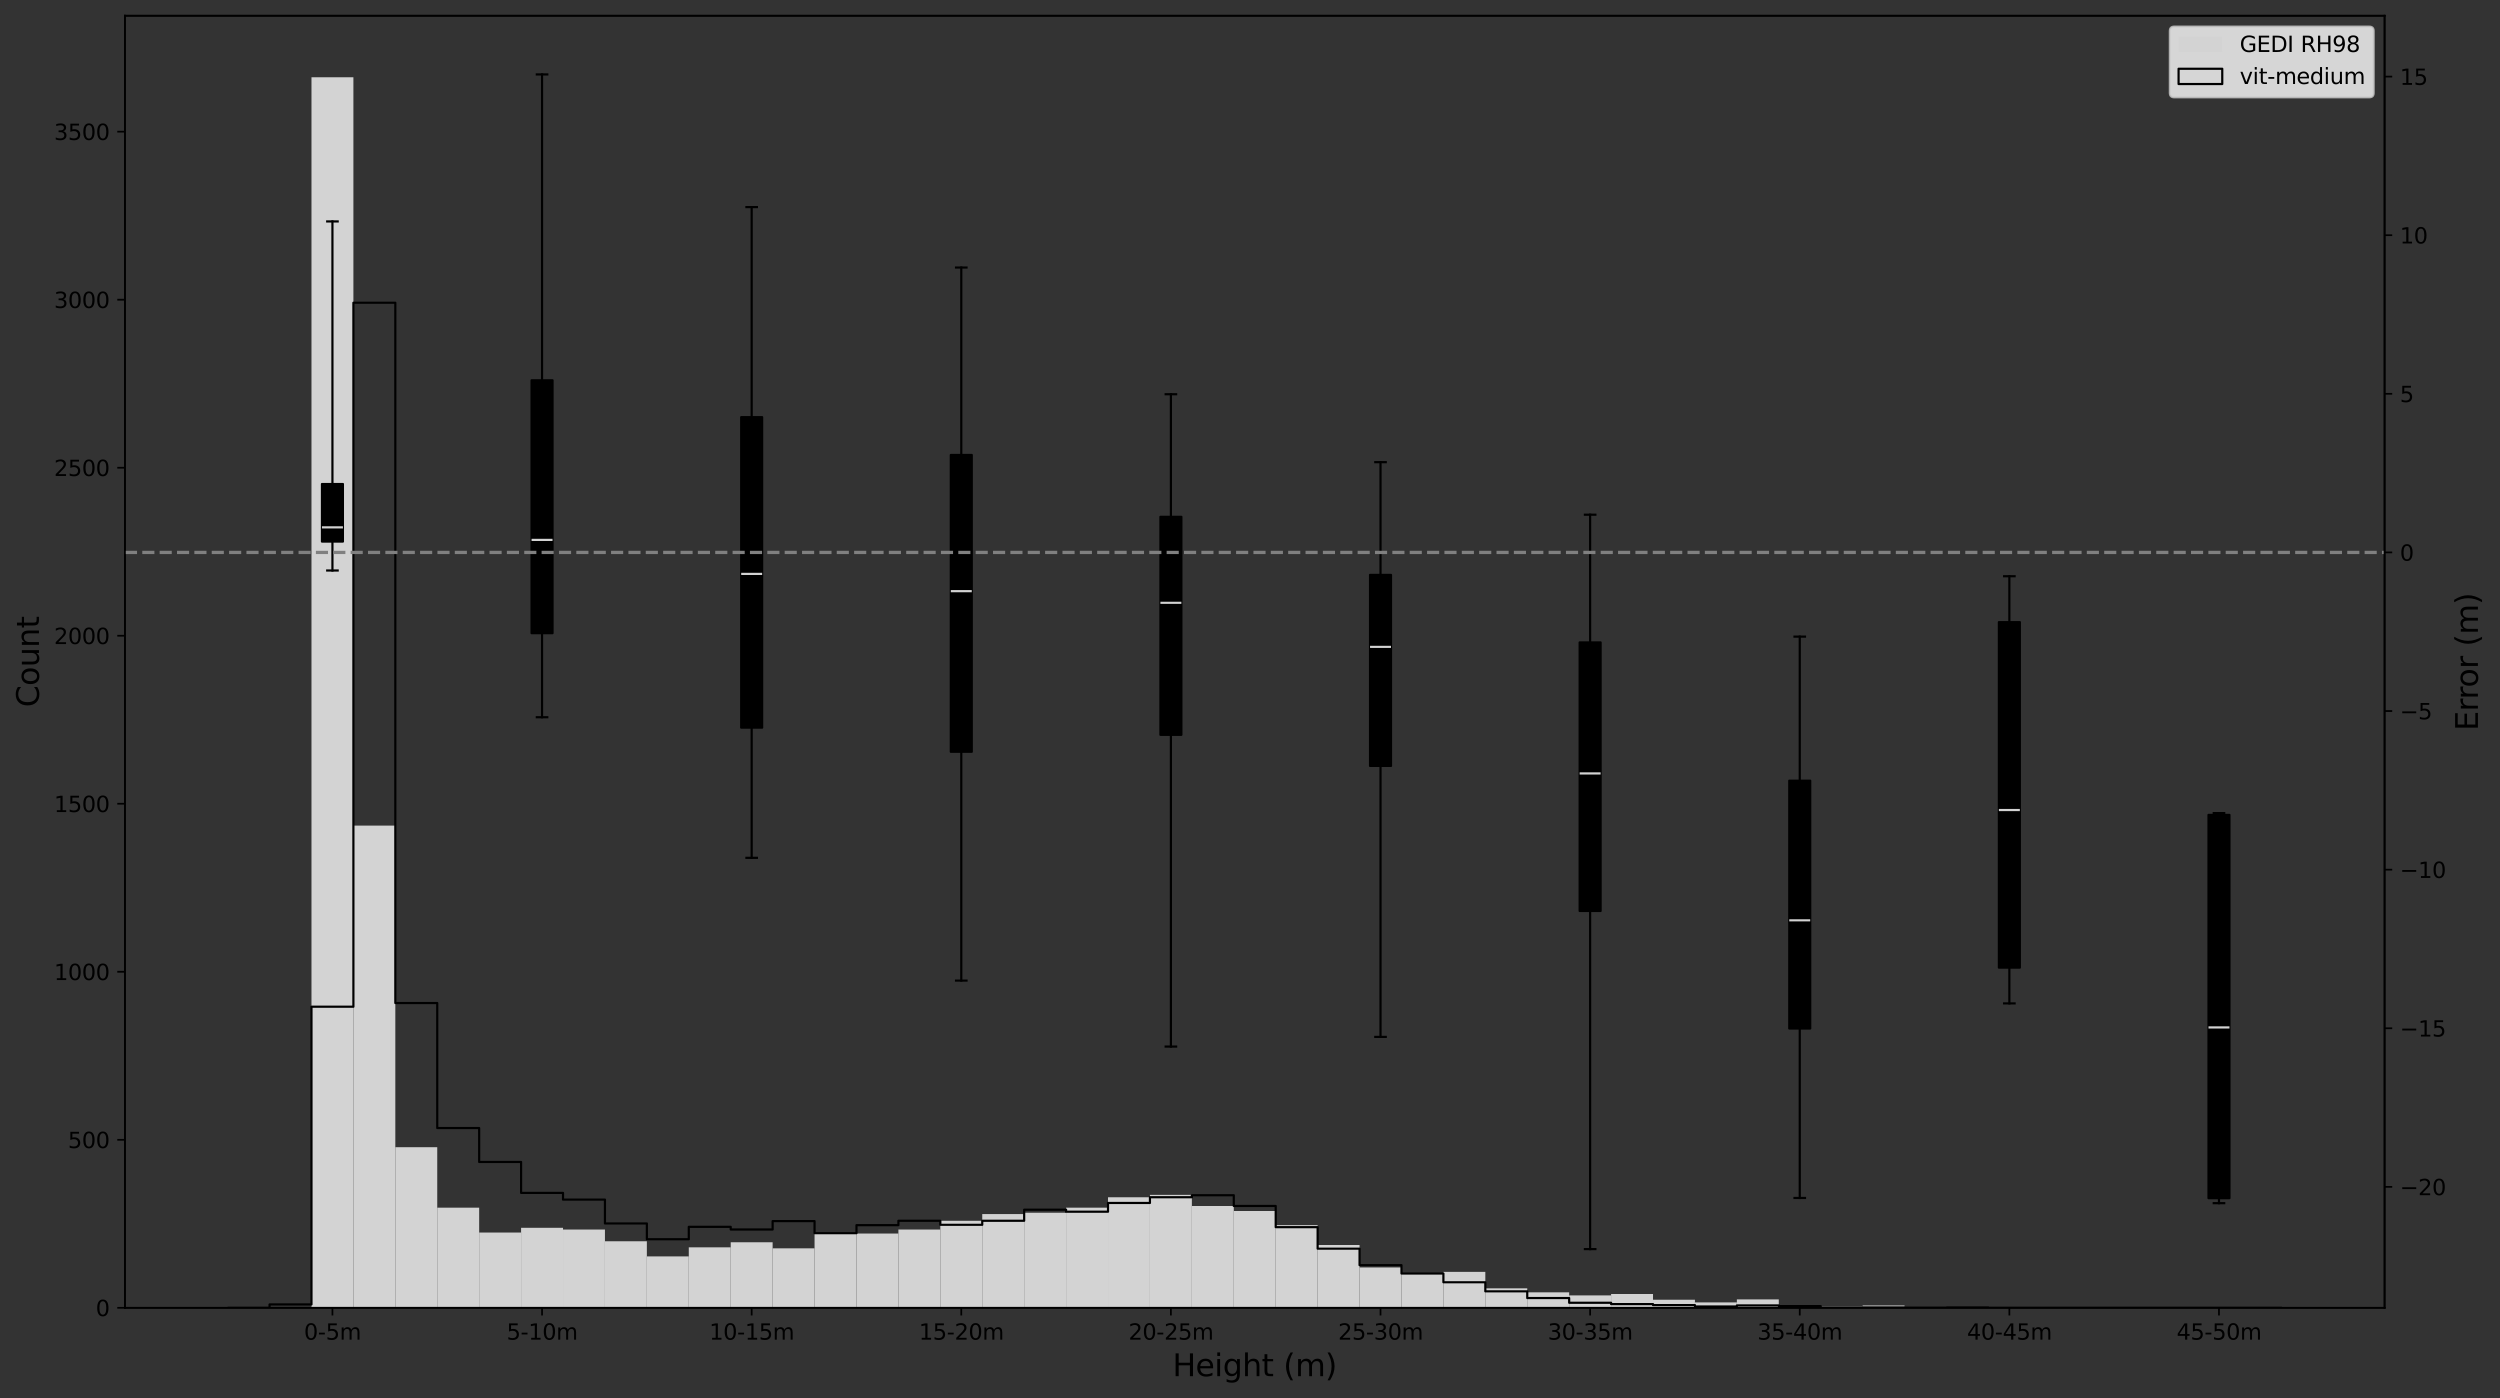 <?xml version="1.0" encoding="utf-8" standalone="no"?>
<!DOCTYPE svg PUBLIC "-//W3C//DTD SVG 1.1//EN"
  "http://www.w3.org/Graphics/SVG/1.1/DTD/svg11.dtd">
<svg xmlns:xlink="http://www.w3.org/1999/xlink" width="1144.743pt" height="640.268pt" viewBox="0 0 1144.743 640.268" xmlns="http://www.w3.org/2000/svg" version="1.1">
 <rect x="0" y="0" width="1144.743" height="640.268" fill="#333333" stroke="none"/>
 <defs>
  <style type="text/css">*{stroke-linejoin: round; stroke-linecap: butt}</style>
 </defs>
 <g id="figure_1">
  <g id="patch_1">
   <path d="M 0 640.268 
L 1144.743 640.268 
L 1144.743 0 
L 0 0 
L 0 640.268 
z
" style="fill: none"/>
  </g>
  <g id="axes_1">
   <g id="patch_2">
    <path d="M 57.199 598.84 
L 1091.889 598.84 
L 1091.889 7.2 
L 57.199 7.2 
L 57.199 598.84 
z
" style="fill: none"/>
   </g>
   <g id="patch_3">
    <path d="M 104.231 598.84 
L 123.427 598.84 
L 123.427 598.84 
L 104.231 598.84 
z
" clip-path="url(#p6a08f67d83)" style="fill: #d3d3d3"/>
   </g>
   <g id="patch_4">
    <path d="M 123.427 598.84 
L 142.624 598.84 
L 142.624 598.686 
L 123.427 598.686 
z
" clip-path="url(#p6a08f67d83)" style="fill: #d3d3d3"/>
   </g>
   <g id="patch_5">
    <path d="M 142.624 598.84 
L 161.82 598.84 
L 161.82 35.373 
L 142.624 35.373 
z
" clip-path="url(#p6a08f67d83)" style="fill: #d3d3d3"/>
   </g>
   <g id="patch_6">
    <path d="M 161.82 598.84 
L 181.017 598.84 
L 181.017 378.039 
L 161.82 378.039 
z
" clip-path="url(#p6a08f67d83)" style="fill: #d3d3d3"/>
   </g>
   <g id="patch_7">
    <path d="M 181.017 598.84 
L 200.213 598.84 
L 200.213 525.291 
L 181.017 525.291 
z
" clip-path="url(#p6a08f67d83)" style="fill: #d3d3d3"/>
   </g>
   <g id="patch_8">
    <path d="M 200.213 598.84 
L 219.41 598.84 
L 219.41 552.987 
L 200.213 552.987 
z
" clip-path="url(#p6a08f67d83)" style="fill: #d3d3d3"/>
   </g>
   <g id="patch_9">
    <path d="M 219.41 598.84 
L 238.606 598.84 
L 238.606 564.373 
L 219.41 564.373 
z
" clip-path="url(#p6a08f67d83)" style="fill: #d3d3d3"/>
   </g>
   <g id="patch_10">
    <path d="M 238.606 598.84 
L 257.803 598.84 
L 257.803 562.219 
L 238.606 562.219 
z
" clip-path="url(#p6a08f67d83)" style="fill: #d3d3d3"/>
   </g>
   <g id="patch_11">
    <path d="M 257.803 598.84 
L 276.999 598.84 
L 276.999 562.989 
L 257.803 562.989 
z
" clip-path="url(#p6a08f67d83)" style="fill: #d3d3d3"/>
   </g>
   <g id="patch_12">
    <path d="M 276.999 598.84 
L 296.195 598.84 
L 296.195 568.374 
L 276.999 568.374 
z
" clip-path="url(#p6a08f67d83)" style="fill: #d3d3d3"/>
   </g>
   <g id="patch_13">
    <path d="M 296.195 598.84 
L 315.392 598.84 
L 315.392 575.298 
L 296.195 575.298 
z
" clip-path="url(#p6a08f67d83)" style="fill: #d3d3d3"/>
   </g>
   <g id="patch_14">
    <path d="M 315.392 598.84 
L 334.588 598.84 
L 334.588 571.144 
L 315.392 571.144 
z
" clip-path="url(#p6a08f67d83)" style="fill: #d3d3d3"/>
   </g>
   <g id="patch_15">
    <path d="M 334.588 598.84 
L 353.785 598.84 
L 353.785 568.836 
L 334.588 568.836 
z
" clip-path="url(#p6a08f67d83)" style="fill: #d3d3d3"/>
   </g>
   <g id="patch_16">
    <path d="M 353.785 598.84 
L 372.981 598.84 
L 372.981 571.605 
L 353.785 571.605 
z
" clip-path="url(#p6a08f67d83)" style="fill: #d3d3d3"/>
   </g>
   <g id="patch_17">
    <path d="M 372.981 598.84 
L 392.178 598.84 
L 392.178 564.681 
L 372.981 564.681 
z
" clip-path="url(#p6a08f67d83)" style="fill: #d3d3d3"/>
   </g>
   <g id="patch_18">
    <path d="M 392.178 598.84 
L 411.374 598.84 
L 411.374 564.835 
L 392.178 564.835 
z
" clip-path="url(#p6a08f67d83)" style="fill: #d3d3d3"/>
   </g>
   <g id="patch_19">
    <path d="M 411.374 598.84 
L 430.571 598.84 
L 430.571 562.989 
L 411.374 562.989 
z
" clip-path="url(#p6a08f67d83)" style="fill: #d3d3d3"/>
   </g>
   <g id="patch_20">
    <path d="M 430.571 598.84 
L 449.767 598.84 
L 449.767 558.988 
L 430.571 558.988 
z
" clip-path="url(#p6a08f67d83)" style="fill: #d3d3d3"/>
   </g>
   <g id="patch_21">
    <path d="M 449.767 598.84 
L 468.964 598.84 
L 468.964 555.911 
L 449.767 555.911 
z
" clip-path="url(#p6a08f67d83)" style="fill: #d3d3d3"/>
   </g>
   <g id="patch_22">
    <path d="M 468.964 598.84 
L 488.16 598.84 
L 488.16 555.295 
L 468.964 555.295 
z
" clip-path="url(#p6a08f67d83)" style="fill: #d3d3d3"/>
   </g>
   <g id="patch_23">
    <path d="M 488.16 598.84 
L 507.357 598.84 
L 507.357 552.987 
L 488.16 552.987 
z
" clip-path="url(#p6a08f67d83)" style="fill: #d3d3d3"/>
   </g>
   <g id="patch_24">
    <path d="M 507.357 598.84 
L 526.553 598.84 
L 526.553 548.217 
L 507.357 548.217 
z
" clip-path="url(#p6a08f67d83)" style="fill: #d3d3d3"/>
   </g>
   <g id="patch_25">
    <path d="M 526.553 598.84 
L 545.75 598.84 
L 545.75 547.14 
L 526.553 547.14 
z
" clip-path="url(#p6a08f67d83)" style="fill: #d3d3d3"/>
   </g>
   <g id="patch_26">
    <path d="M 545.75 598.84 
L 564.946 598.84 
L 564.946 552.218 
L 545.75 552.218 
z
" clip-path="url(#p6a08f67d83)" style="fill: #d3d3d3"/>
   </g>
   <g id="patch_27">
    <path d="M 564.946 598.84 
L 584.143 598.84 
L 584.143 554.526 
L 564.946 554.526 
z
" clip-path="url(#p6a08f67d83)" style="fill: #d3d3d3"/>
   </g>
   <g id="patch_28">
    <path d="M 584.143 598.84 
L 603.339 598.84 
L 603.339 560.988 
L 584.143 560.988 
z
" clip-path="url(#p6a08f67d83)" style="fill: #d3d3d3"/>
   </g>
   <g id="patch_29">
    <path d="M 603.339 598.84 
L 622.536 598.84 
L 622.536 570.067 
L 603.339 570.067 
z
" clip-path="url(#p6a08f67d83)" style="fill: #d3d3d3"/>
   </g>
   <g id="patch_30">
    <path d="M 622.536 598.84 
L 641.732 598.84 
L 641.732 580.376 
L 622.536 580.376 
z
" clip-path="url(#p6a08f67d83)" style="fill: #d3d3d3"/>
   </g>
   <g id="patch_31">
    <path d="M 641.732 598.84 
L 660.929 598.84 
L 660.929 582.992 
L 641.732 582.992 
z
" clip-path="url(#p6a08f67d83)" style="fill: #d3d3d3"/>
   </g>
   <g id="patch_32">
    <path d="M 660.929 598.84 
L 680.125 598.84 
L 680.125 582.376 
L 660.929 582.376 
z
" clip-path="url(#p6a08f67d83)" style="fill: #d3d3d3"/>
   </g>
   <g id="patch_33">
    <path d="M 680.125 598.84 
L 699.321 598.84 
L 699.321 589.916 
L 680.125 589.916 
z
" clip-path="url(#p6a08f67d83)" style="fill: #d3d3d3"/>
   </g>
   <g id="patch_34">
    <path d="M 699.321 598.84 
L 718.518 598.84 
L 718.518 591.762 
L 699.321 591.762 
z
" clip-path="url(#p6a08f67d83)" style="fill: #d3d3d3"/>
   </g>
   <g id="patch_35">
    <path d="M 718.518 598.84 
L 737.714 598.84 
L 737.714 593.147 
L 718.518 593.147 
z
" clip-path="url(#p6a08f67d83)" style="fill: #d3d3d3"/>
   </g>
   <g id="patch_36">
    <path d="M 737.714 598.84 
L 756.911 598.84 
L 756.911 592.531 
L 737.714 592.531 
z
" clip-path="url(#p6a08f67d83)" style="fill: #d3d3d3"/>
   </g>
   <g id="patch_37">
    <path d="M 756.911 598.84 
L 776.107 598.84 
L 776.107 595.147 
L 756.911 595.147 
z
" clip-path="url(#p6a08f67d83)" style="fill: #d3d3d3"/>
   </g>
   <g id="patch_38">
    <path d="M 776.107 598.84 
L 795.304 598.84 
L 795.304 596.378 
L 776.107 596.378 
z
" clip-path="url(#p6a08f67d83)" style="fill: #d3d3d3"/>
   </g>
   <g id="patch_39">
    <path d="M 795.304 598.84 
L 814.5 598.84 
L 814.5 594.993 
L 795.304 594.993 
z
" clip-path="url(#p6a08f67d83)" style="fill: #d3d3d3"/>
   </g>
   <g id="patch_40">
    <path d="M 814.5 598.84 
L 833.697 598.84 
L 833.697 597.609 
L 814.5 597.609 
z
" clip-path="url(#p6a08f67d83)" style="fill: #d3d3d3"/>
   </g>
   <g id="patch_41">
    <path d="M 833.697 598.84 
L 852.893 598.84 
L 852.893 598.071 
L 833.697 598.071 
z
" clip-path="url(#p6a08f67d83)" style="fill: #d3d3d3"/>
   </g>
   <g id="patch_42">
    <path d="M 852.893 598.84 
L 872.09 598.84 
L 872.09 597.763 
L 852.893 597.763 
z
" clip-path="url(#p6a08f67d83)" style="fill: #d3d3d3"/>
   </g>
   <g id="patch_43">
    <path d="M 872.09 598.84 
L 891.286 598.84 
L 891.286 598.378 
L 872.09 598.378 
z
" clip-path="url(#p6a08f67d83)" style="fill: #d3d3d3"/>
   </g>
   <g id="patch_44">
    <path d="M 891.286 598.84 
L 910.483 598.84 
L 910.483 598.686 
L 891.286 598.686 
z
" clip-path="url(#p6a08f67d83)" style="fill: #d3d3d3"/>
   </g>
   <g id="patch_45">
    <path d="M 910.483 598.84 
L 929.679 598.84 
L 929.679 598.532 
L 910.483 598.532 
z
" clip-path="url(#p6a08f67d83)" style="fill: #d3d3d3"/>
   </g>
   <g id="patch_46">
    <path d="M 929.679 598.84 
L 948.876 598.84 
L 948.876 598.84 
L 929.679 598.84 
z
" clip-path="url(#p6a08f67d83)" style="fill: #d3d3d3"/>
   </g>
   <g id="patch_47">
    <path d="M 948.876 598.84 
L 968.072 598.84 
L 968.072 598.84 
L 948.876 598.84 
z
" clip-path="url(#p6a08f67d83)" style="fill: #d3d3d3"/>
   </g>
   <g id="patch_48">
    <path d="M 968.072 598.84 
L 987.269 598.84 
L 987.269 598.686 
L 968.072 598.686 
z
" clip-path="url(#p6a08f67d83)" style="fill: #d3d3d3"/>
   </g>
   <g id="patch_49">
    <path d="M 987.269 598.84 
L 1006.465 598.84 
L 1006.465 598.532 
L 987.269 598.532 
z
" clip-path="url(#p6a08f67d83)" style="fill: #d3d3d3"/>
   </g>
   <g id="patch_50">
    <path d="M 1006.465 598.84 
L 1025.662 598.84 
L 1025.662 598.532 
L 1006.465 598.532 
z
" clip-path="url(#p6a08f67d83)" style="fill: #d3d3d3"/>
   </g>
   <g id="patch_51">
    <path d="M 1025.662 598.84 
L 1044.858 598.84 
L 1044.858 598.686 
L 1025.662 598.686 
z
" clip-path="url(#p6a08f67d83)" style="fill: #d3d3d3"/>
   </g>
   <g id="matplotlib.axis_1">
    <g id="xtick_1">
     <g id="line2d_1">
      <defs>
       <path id="mb25493f216" d="M 0 0 
L 0 3.5 
" style="stroke: #000000; stroke-width: 0.8"/>
      </defs>
      <g>
       <use xlink:href="#mb25493f216" x="152.222" y="598.84" style="stroke: #000000; stroke-width: 0.8"/>
      </g>
     </g>
     <g id="text_1">
      <!-- 0-5m -->
      <g transform="translate(139.185 613.438) scale(0.1 -0.1)">
       <defs>
        <path id="DejaVuSans-30" d="M 2034 4250 
Q 1547 4250 1301 3770 
Q 1056 3291 1056 2328 
Q 1056 1369 1301 889 
Q 1547 409 2034 409 
Q 2525 409 2770 889 
Q 3016 1369 3016 2328 
Q 3016 3291 2770 3770 
Q 2525 4250 2034 4250 
z
M 2034 4750 
Q 2819 4750 3233 4129 
Q 3647 3509 3647 2328 
Q 3647 1150 3233 529 
Q 2819 -91 2034 -91 
Q 1250 -91 836 529 
Q 422 1150 422 2328 
Q 422 3509 836 4129 
Q 1250 4750 2034 4750 
z
" transform="scale(0.016)"/>
        <path id="DejaVuSans-2d" d="M 313 2009 
L 1997 2009 
L 1997 1497 
L 313 1497 
L 313 2009 
z
" transform="scale(0.016)"/>
        <path id="DejaVuSans-35" d="M 691 4666 
L 3169 4666 
L 3169 4134 
L 1269 4134 
L 1269 2991 
Q 1406 3038 1543 3061 
Q 1681 3084 1819 3084 
Q 2600 3084 3056 2656 
Q 3513 2228 3513 1497 
Q 3513 744 3044 326 
Q 2575 -91 1722 -91 
Q 1428 -91 1123 -41 
Q 819 9 494 109 
L 494 744 
Q 775 591 1075 516 
Q 1375 441 1709 441 
Q 2250 441 2565 725 
Q 2881 1009 2881 1497 
Q 2881 1984 2565 2268 
Q 2250 2553 1709 2553 
Q 1456 2553 1204 2497 
Q 953 2441 691 2322 
L 691 4666 
z
" transform="scale(0.016)"/>
        <path id="DejaVuSans-6d" d="M 3328 2828 
Q 3544 3216 3844 3400 
Q 4144 3584 4550 3584 
Q 5097 3584 5394 3201 
Q 5691 2819 5691 2113 
L 5691 0 
L 5113 0 
L 5113 2094 
Q 5113 2597 4934 2840 
Q 4756 3084 4391 3084 
Q 3944 3084 3684 2787 
Q 3425 2491 3425 1978 
L 3425 0 
L 2847 0 
L 2847 2094 
Q 2847 2600 2669 2842 
Q 2491 3084 2119 3084 
Q 1678 3084 1418 2786 
Q 1159 2488 1159 1978 
L 1159 0 
L 581 0 
L 581 3500 
L 1159 3500 
L 1159 2956 
Q 1356 3278 1631 3431 
Q 1906 3584 2284 3584 
Q 2666 3584 2933 3390 
Q 3200 3197 3328 2828 
z
" transform="scale(0.016)"/>
       </defs>
       <use xlink:href="#DejaVuSans-30"/>
       <use xlink:href="#DejaVuSans-2d" x="63.623"/>
       <use xlink:href="#DejaVuSans-35" x="99.707"/>
       <use xlink:href="#DejaVuSans-6d" x="163.33"/>
      </g>
     </g>
    </g>
    <g id="xtick_2">
     <g id="line2d_2">
      <g>
       <use xlink:href="#mb25493f216" x="248.204" y="598.84" style="stroke: #000000; stroke-width: 0.8"/>
      </g>
     </g>
     <g id="text_2">
      <!-- 5-10m -->
      <g transform="translate(231.986 613.438) scale(0.1 -0.1)">
       <defs>
        <path id="DejaVuSans-31" d="M 794 531 
L 1825 531 
L 1825 4091 
L 703 3866 
L 703 4441 
L 1819 4666 
L 2450 4666 
L 2450 531 
L 3481 531 
L 3481 0 
L 794 0 
L 794 531 
z
" transform="scale(0.016)"/>
       </defs>
       <use xlink:href="#DejaVuSans-35"/>
       <use xlink:href="#DejaVuSans-2d" x="63.623"/>
       <use xlink:href="#DejaVuSans-31" x="99.707"/>
       <use xlink:href="#DejaVuSans-30" x="163.33"/>
       <use xlink:href="#DejaVuSans-6d" x="226.953"/>
      </g>
     </g>
    </g>
    <g id="xtick_3">
     <g id="line2d_3">
      <g>
       <use xlink:href="#mb25493f216" x="344.187" y="598.84" style="stroke: #000000; stroke-width: 0.8"/>
      </g>
     </g>
     <g id="text_3">
      <!-- 10-15m -->
      <g transform="translate(324.787 613.438) scale(0.1 -0.1)">
       <use xlink:href="#DejaVuSans-31"/>
       <use xlink:href="#DejaVuSans-30" x="63.623"/>
       <use xlink:href="#DejaVuSans-2d" x="127.246"/>
       <use xlink:href="#DejaVuSans-31" x="163.33"/>
       <use xlink:href="#DejaVuSans-35" x="226.953"/>
       <use xlink:href="#DejaVuSans-6d" x="290.576"/>
      </g>
     </g>
    </g>
    <g id="xtick_4">
     <g id="line2d_4">
      <g>
       <use xlink:href="#mb25493f216" x="440.169" y="598.84" style="stroke: #000000; stroke-width: 0.8"/>
      </g>
     </g>
     <g id="text_4">
      <!-- 15-20m -->
      <g transform="translate(420.77 613.438) scale(0.1 -0.1)">
       <defs>
        <path id="DejaVuSans-32" d="M 1228 531 
L 3431 531 
L 3431 0 
L 469 0 
L 469 531 
Q 828 903 1448 1529 
Q 2069 2156 2228 2338 
Q 2531 2678 2651 2914 
Q 2772 3150 2772 3378 
Q 2772 3750 2511 3984 
Q 2250 4219 1831 4219 
Q 1534 4219 1204 4116 
Q 875 4013 500 3803 
L 500 4441 
Q 881 4594 1212 4672 
Q 1544 4750 1819 4750 
Q 2544 4750 2975 4387 
Q 3406 4025 3406 3419 
Q 3406 3131 3298 2873 
Q 3191 2616 2906 2266 
Q 2828 2175 2409 1742 
Q 1991 1309 1228 531 
z
" transform="scale(0.016)"/>
       </defs>
       <use xlink:href="#DejaVuSans-31"/>
       <use xlink:href="#DejaVuSans-35" x="63.623"/>
       <use xlink:href="#DejaVuSans-2d" x="127.246"/>
       <use xlink:href="#DejaVuSans-32" x="163.33"/>
       <use xlink:href="#DejaVuSans-30" x="226.953"/>
       <use xlink:href="#DejaVuSans-6d" x="290.576"/>
      </g>
     </g>
    </g>
    <g id="xtick_5">
     <g id="line2d_5">
      <g>
       <use xlink:href="#mb25493f216" x="536.151" y="598.84" style="stroke: #000000; stroke-width: 0.8"/>
      </g>
     </g>
     <g id="text_5">
      <!-- 20-25m -->
      <g transform="translate(516.752 613.438) scale(0.1 -0.1)">
       <use xlink:href="#DejaVuSans-32"/>
       <use xlink:href="#DejaVuSans-30" x="63.623"/>
       <use xlink:href="#DejaVuSans-2d" x="127.246"/>
       <use xlink:href="#DejaVuSans-32" x="163.33"/>
       <use xlink:href="#DejaVuSans-35" x="226.953"/>
       <use xlink:href="#DejaVuSans-6d" x="290.576"/>
      </g>
     </g>
    </g>
    <g id="xtick_6">
     <g id="line2d_6">
      <g>
       <use xlink:href="#mb25493f216" x="632.134" y="598.84" style="stroke: #000000; stroke-width: 0.8"/>
      </g>
     </g>
     <g id="text_6">
      <!-- 25-30m -->
      <g transform="translate(612.735 613.438) scale(0.1 -0.1)">
       <defs>
        <path id="DejaVuSans-33" d="M 2597 2516 
Q 3050 2419 3304 2112 
Q 3559 1806 3559 1356 
Q 3559 666 3084 287 
Q 2609 -91 1734 -91 
Q 1441 -91 1130 -33 
Q 819 25 488 141 
L 488 750 
Q 750 597 1062 519 
Q 1375 441 1716 441 
Q 2309 441 2620 675 
Q 2931 909 2931 1356 
Q 2931 1769 2642 2001 
Q 2353 2234 1838 2234 
L 1294 2234 
L 1294 2753 
L 1863 2753 
Q 2328 2753 2575 2939 
Q 2822 3125 2822 3475 
Q 2822 3834 2567 4026 
Q 2313 4219 1838 4219 
Q 1578 4219 1281 4162 
Q 984 4106 628 3988 
L 628 4550 
Q 988 4650 1302 4700 
Q 1616 4750 1894 4750 
Q 2613 4750 3031 4423 
Q 3450 4097 3450 3541 
Q 3450 3153 3228 2886 
Q 3006 2619 2597 2516 
z
" transform="scale(0.016)"/>
       </defs>
       <use xlink:href="#DejaVuSans-32"/>
       <use xlink:href="#DejaVuSans-35" x="63.623"/>
       <use xlink:href="#DejaVuSans-2d" x="127.246"/>
       <use xlink:href="#DejaVuSans-33" x="163.33"/>
       <use xlink:href="#DejaVuSans-30" x="226.953"/>
       <use xlink:href="#DejaVuSans-6d" x="290.576"/>
      </g>
     </g>
    </g>
    <g id="xtick_7">
     <g id="line2d_7">
      <g>
       <use xlink:href="#mb25493f216" x="728.116" y="598.84" style="stroke: #000000; stroke-width: 0.8"/>
      </g>
     </g>
     <g id="text_7">
      <!-- 30-35m -->
      <g transform="translate(708.717 613.438) scale(0.1 -0.1)">
       <use xlink:href="#DejaVuSans-33"/>
       <use xlink:href="#DejaVuSans-30" x="63.623"/>
       <use xlink:href="#DejaVuSans-2d" x="127.246"/>
       <use xlink:href="#DejaVuSans-33" x="163.33"/>
       <use xlink:href="#DejaVuSans-35" x="226.953"/>
       <use xlink:href="#DejaVuSans-6d" x="290.576"/>
      </g>
     </g>
    </g>
    <g id="xtick_8">
     <g id="line2d_8">
      <g>
       <use xlink:href="#mb25493f216" x="824.099" y="598.84" style="stroke: #000000; stroke-width: 0.8"/>
      </g>
     </g>
     <g id="text_8">
      <!-- 35-40m -->
      <g transform="translate(804.699 613.438) scale(0.1 -0.1)">
       <defs>
        <path id="DejaVuSans-34" d="M 2419 4116 
L 825 1625 
L 2419 1625 
L 2419 4116 
z
M 2253 4666 
L 3047 4666 
L 3047 1625 
L 3713 1625 
L 3713 1100 
L 3047 1100 
L 3047 0 
L 2419 0 
L 2419 1100 
L 313 1100 
L 313 1709 
L 2253 4666 
z
" transform="scale(0.016)"/>
       </defs>
       <use xlink:href="#DejaVuSans-33"/>
       <use xlink:href="#DejaVuSans-35" x="63.623"/>
       <use xlink:href="#DejaVuSans-2d" x="127.246"/>
       <use xlink:href="#DejaVuSans-34" x="163.33"/>
       <use xlink:href="#DejaVuSans-30" x="226.953"/>
       <use xlink:href="#DejaVuSans-6d" x="290.576"/>
      </g>
     </g>
    </g>
    <g id="xtick_9">
     <g id="line2d_9">
      <g>
       <use xlink:href="#mb25493f216" x="920.081" y="598.84" style="stroke: #000000; stroke-width: 0.8"/>
      </g>
     </g>
     <g id="text_9">
      <!-- 40-45m -->
      <g transform="translate(900.682 613.438) scale(0.1 -0.1)">
       <use xlink:href="#DejaVuSans-34"/>
       <use xlink:href="#DejaVuSans-30" x="63.623"/>
       <use xlink:href="#DejaVuSans-2d" x="127.246"/>
       <use xlink:href="#DejaVuSans-34" x="163.33"/>
       <use xlink:href="#DejaVuSans-35" x="226.953"/>
       <use xlink:href="#DejaVuSans-6d" x="290.576"/>
      </g>
     </g>
    </g>
    <g id="xtick_10">
     <g id="line2d_10">
      <g>
       <use xlink:href="#mb25493f216" x="1016.063" y="598.84" style="stroke: #000000; stroke-width: 0.8"/>
      </g>
     </g>
     <g id="text_10">
      <!-- 45-50m -->
      <g transform="translate(996.664 613.438) scale(0.1 -0.1)">
       <use xlink:href="#DejaVuSans-34"/>
       <use xlink:href="#DejaVuSans-35" x="63.623"/>
       <use xlink:href="#DejaVuSans-2d" x="127.246"/>
       <use xlink:href="#DejaVuSans-35" x="163.33"/>
       <use xlink:href="#DejaVuSans-30" x="226.953"/>
       <use xlink:href="#DejaVuSans-6d" x="290.576"/>
      </g>
     </g>
    </g>
    <g id="text_11">
     <!-- Height (m) -->
     <g transform="translate(536.899 630.156) scale(0.14 -0.14)">
      <defs>
       <path id="DejaVuSans-48" d="M 628 4666 
L 1259 4666 
L 1259 2753 
L 3553 2753 
L 3553 4666 
L 4184 4666 
L 4184 0 
L 3553 0 
L 3553 2222 
L 1259 2222 
L 1259 0 
L 628 0 
L 628 4666 
z
" transform="scale(0.016)"/>
       <path id="DejaVuSans-65" d="M 3597 1894 
L 3597 1613 
L 953 1613 
Q 991 1019 1311 708 
Q 1631 397 2203 397 
Q 2534 397 2845 478 
Q 3156 559 3463 722 
L 3463 178 
Q 3153 47 2828 -22 
Q 2503 -91 2169 -91 
Q 1331 -91 842 396 
Q 353 884 353 1716 
Q 353 2575 817 3079 
Q 1281 3584 2069 3584 
Q 2775 3584 3186 3129 
Q 3597 2675 3597 1894 
z
M 3022 2063 
Q 3016 2534 2758 2815 
Q 2500 3097 2075 3097 
Q 1594 3097 1305 2825 
Q 1016 2553 972 2059 
L 3022 2063 
z
" transform="scale(0.016)"/>
       <path id="DejaVuSans-69" d="M 603 3500 
L 1178 3500 
L 1178 0 
L 603 0 
L 603 3500 
z
M 603 4863 
L 1178 4863 
L 1178 4134 
L 603 4134 
L 603 4863 
z
" transform="scale(0.016)"/>
       <path id="DejaVuSans-67" d="M 2906 1791 
Q 2906 2416 2648 2759 
Q 2391 3103 1925 3103 
Q 1463 3103 1205 2759 
Q 947 2416 947 1791 
Q 947 1169 1205 825 
Q 1463 481 1925 481 
Q 2391 481 2648 825 
Q 2906 1169 2906 1791 
z
M 3481 434 
Q 3481 -459 3084 -895 
Q 2688 -1331 1869 -1331 
Q 1566 -1331 1297 -1286 
Q 1028 -1241 775 -1147 
L 775 -588 
Q 1028 -725 1275 -790 
Q 1522 -856 1778 -856 
Q 2344 -856 2625 -561 
Q 2906 -266 2906 331 
L 2906 616 
Q 2728 306 2450 153 
Q 2172 0 1784 0 
Q 1141 0 747 490 
Q 353 981 353 1791 
Q 353 2603 747 3093 
Q 1141 3584 1784 3584 
Q 2172 3584 2450 3431 
Q 2728 3278 2906 2969 
L 2906 3500 
L 3481 3500 
L 3481 434 
z
" transform="scale(0.016)"/>
       <path id="DejaVuSans-68" d="M 3513 2113 
L 3513 0 
L 2938 0 
L 2938 2094 
Q 2938 2591 2744 2837 
Q 2550 3084 2163 3084 
Q 1697 3084 1428 2787 
Q 1159 2491 1159 1978 
L 1159 0 
L 581 0 
L 581 4863 
L 1159 4863 
L 1159 2956 
Q 1366 3272 1645 3428 
Q 1925 3584 2291 3584 
Q 2894 3584 3203 3211 
Q 3513 2838 3513 2113 
z
" transform="scale(0.016)"/>
       <path id="DejaVuSans-74" d="M 1172 4494 
L 1172 3500 
L 2356 3500 
L 2356 3053 
L 1172 3053 
L 1172 1153 
Q 1172 725 1289 603 
Q 1406 481 1766 481 
L 2356 481 
L 2356 0 
L 1766 0 
Q 1100 0 847 248 
Q 594 497 594 1153 
L 594 3053 
L 172 3053 
L 172 3500 
L 594 3500 
L 594 4494 
L 1172 4494 
z
" transform="scale(0.016)"/>
       <path id="DejaVuSans-20" transform="scale(0.016)"/>
       <path id="DejaVuSans-28" d="M 1984 4856 
Q 1566 4138 1362 3434 
Q 1159 2731 1159 2009 
Q 1159 1288 1364 580 
Q 1569 -128 1984 -844 
L 1484 -844 
Q 1016 -109 783 600 
Q 550 1309 550 2009 
Q 550 2706 781 3412 
Q 1013 4119 1484 4856 
L 1984 4856 
z
" transform="scale(0.016)"/>
       <path id="DejaVuSans-29" d="M 513 4856 
L 1013 4856 
Q 1481 4119 1714 3412 
Q 1947 2706 1947 2009 
Q 1947 1309 1714 600 
Q 1481 -109 1013 -844 
L 513 -844 
Q 928 -128 1133 580 
Q 1338 1288 1338 2009 
Q 1338 2731 1133 3434 
Q 928 4138 513 4856 
z
" transform="scale(0.016)"/>
      </defs>
      <use xlink:href="#DejaVuSans-48"/>
      <use xlink:href="#DejaVuSans-65" x="75.195"/>
      <use xlink:href="#DejaVuSans-69" x="136.719"/>
      <use xlink:href="#DejaVuSans-67" x="164.502"/>
      <use xlink:href="#DejaVuSans-68" x="227.979"/>
      <use xlink:href="#DejaVuSans-74" x="291.357"/>
      <use xlink:href="#DejaVuSans-20" x="330.566"/>
      <use xlink:href="#DejaVuSans-28" x="362.354"/>
      <use xlink:href="#DejaVuSans-6d" x="401.367"/>
      <use xlink:href="#DejaVuSans-29" x="498.779"/>
     </g>
    </g>
   </g>
   <g id="matplotlib.axis_2">
    <g id="ytick_1">
     <g id="line2d_11">
      <defs>
       <path id="m40913731c8" d="M 0 0 
L -3.5 0 
" style="stroke: #000000; stroke-width: 0.8"/>
      </defs>
      <g>
       <use xlink:href="#m40913731c8" x="57.199" y="598.84" style="stroke: #000000; stroke-width: 0.8"/>
      </g>
     </g>
     <g id="text_12">
      <!-- 0 -->
      <g transform="translate(43.837 602.639) scale(0.1 -0.1)">
       <use xlink:href="#DejaVuSans-30"/>
      </g>
     </g>
    </g>
    <g id="ytick_2">
     <g id="line2d_12">
      <g>
       <use xlink:href="#m40913731c8" x="57.199" y="521.906" style="stroke: #000000; stroke-width: 0.8"/>
      </g>
     </g>
     <g id="text_13">
      <!-- 500 -->
      <g transform="translate(31.112 525.705) scale(0.1 -0.1)">
       <use xlink:href="#DejaVuSans-35"/>
       <use xlink:href="#DejaVuSans-30" x="63.623"/>
       <use xlink:href="#DejaVuSans-30" x="127.246"/>
      </g>
     </g>
    </g>
    <g id="ytick_3">
     <g id="line2d_13">
      <g>
       <use xlink:href="#m40913731c8" x="57.199" y="444.971" style="stroke: #000000; stroke-width: 0.8"/>
      </g>
     </g>
     <g id="text_14">
      <!-- 1000 -->
      <g transform="translate(24.749 448.771) scale(0.1 -0.1)">
       <use xlink:href="#DejaVuSans-31"/>
       <use xlink:href="#DejaVuSans-30" x="63.623"/>
       <use xlink:href="#DejaVuSans-30" x="127.246"/>
       <use xlink:href="#DejaVuSans-30" x="190.869"/>
      </g>
     </g>
    </g>
    <g id="ytick_4">
     <g id="line2d_14">
      <g>
       <use xlink:href="#m40913731c8" x="57.199" y="368.037" style="stroke: #000000; stroke-width: 0.8"/>
      </g>
     </g>
     <g id="text_15">
      <!-- 1500 -->
      <g transform="translate(24.749 371.836) scale(0.1 -0.1)">
       <use xlink:href="#DejaVuSans-31"/>
       <use xlink:href="#DejaVuSans-35" x="63.623"/>
       <use xlink:href="#DejaVuSans-30" x="127.246"/>
       <use xlink:href="#DejaVuSans-30" x="190.869"/>
      </g>
     </g>
    </g>
    <g id="ytick_5">
     <g id="line2d_15">
      <g>
       <use xlink:href="#m40913731c8" x="57.199" y="291.103" style="stroke: #000000; stroke-width: 0.8"/>
      </g>
     </g>
     <g id="text_16">
      <!-- 2000 -->
      <g transform="translate(24.749 294.902) scale(0.1 -0.1)">
       <use xlink:href="#DejaVuSans-32"/>
       <use xlink:href="#DejaVuSans-30" x="63.623"/>
       <use xlink:href="#DejaVuSans-30" x="127.246"/>
       <use xlink:href="#DejaVuSans-30" x="190.869"/>
      </g>
     </g>
    </g>
    <g id="ytick_6">
     <g id="line2d_16">
      <g>
       <use xlink:href="#m40913731c8" x="57.199" y="214.169" style="stroke: #000000; stroke-width: 0.8"/>
      </g>
     </g>
     <g id="text_17">
      <!-- 2500 -->
      <g transform="translate(24.749 217.968) scale(0.1 -0.1)">
       <use xlink:href="#DejaVuSans-32"/>
       <use xlink:href="#DejaVuSans-35" x="63.623"/>
       <use xlink:href="#DejaVuSans-30" x="127.246"/>
       <use xlink:href="#DejaVuSans-30" x="190.869"/>
      </g>
     </g>
    </g>
    <g id="ytick_7">
     <g id="line2d_17">
      <g>
       <use xlink:href="#m40913731c8" x="57.199" y="137.234" style="stroke: #000000; stroke-width: 0.8"/>
      </g>
     </g>
     <g id="text_18">
      <!-- 3000 -->
      <g transform="translate(24.749 141.034) scale(0.1 -0.1)">
       <use xlink:href="#DejaVuSans-33"/>
       <use xlink:href="#DejaVuSans-30" x="63.623"/>
       <use xlink:href="#DejaVuSans-30" x="127.246"/>
       <use xlink:href="#DejaVuSans-30" x="190.869"/>
      </g>
     </g>
    </g>
    <g id="ytick_8">
     <g id="line2d_18">
      <g>
       <use xlink:href="#m40913731c8" x="57.199" y="60.3" style="stroke: #000000; stroke-width: 0.8"/>
      </g>
     </g>
     <g id="text_19">
      <!-- 3500 -->
      <g transform="translate(24.749 64.099) scale(0.1 -0.1)">
       <use xlink:href="#DejaVuSans-33"/>
       <use xlink:href="#DejaVuSans-35" x="63.623"/>
       <use xlink:href="#DejaVuSans-30" x="127.246"/>
       <use xlink:href="#DejaVuSans-30" x="190.869"/>
      </g>
     </g>
    </g>
    <g id="text_20">
     <!-- Count -->
     <g transform="translate(17.838 323.808) rotate(-90) scale(0.14 -0.14)">
      <defs>
       <path id="DejaVuSans-43" d="M 4122 4306 
L 4122 3641 
Q 3803 3938 3442 4084 
Q 3081 4231 2675 4231 
Q 1875 4231 1450 3742 
Q 1025 3253 1025 2328 
Q 1025 1406 1450 917 
Q 1875 428 2675 428 
Q 3081 428 3442 575 
Q 3803 722 4122 1019 
L 4122 359 
Q 3791 134 3420 21 
Q 3050 -91 2638 -91 
Q 1578 -91 968 557 
Q 359 1206 359 2328 
Q 359 3453 968 4101 
Q 1578 4750 2638 4750 
Q 3056 4750 3426 4639 
Q 3797 4528 4122 4306 
z
" transform="scale(0.016)"/>
       <path id="DejaVuSans-6f" d="M 1959 3097 
Q 1497 3097 1228 2736 
Q 959 2375 959 1747 
Q 959 1119 1226 758 
Q 1494 397 1959 397 
Q 2419 397 2687 759 
Q 2956 1122 2956 1747 
Q 2956 2369 2687 2733 
Q 2419 3097 1959 3097 
z
M 1959 3584 
Q 2709 3584 3137 3096 
Q 3566 2609 3566 1747 
Q 3566 888 3137 398 
Q 2709 -91 1959 -91 
Q 1206 -91 779 398 
Q 353 888 353 1747 
Q 353 2609 779 3096 
Q 1206 3584 1959 3584 
z
" transform="scale(0.016)"/>
       <path id="DejaVuSans-75" d="M 544 1381 
L 544 3500 
L 1119 3500 
L 1119 1403 
Q 1119 906 1312 657 
Q 1506 409 1894 409 
Q 2359 409 2629 706 
Q 2900 1003 2900 1516 
L 2900 3500 
L 3475 3500 
L 3475 0 
L 2900 0 
L 2900 538 
Q 2691 219 2414 64 
Q 2138 -91 1772 -91 
Q 1169 -91 856 284 
Q 544 659 544 1381 
z
M 1991 3584 
L 1991 3584 
z
" transform="scale(0.016)"/>
       <path id="DejaVuSans-6e" d="M 3513 2113 
L 3513 0 
L 2938 0 
L 2938 2094 
Q 2938 2591 2744 2837 
Q 2550 3084 2163 3084 
Q 1697 3084 1428 2787 
Q 1159 2491 1159 1978 
L 1159 0 
L 581 0 
L 581 3500 
L 1159 3500 
L 1159 2956 
Q 1366 3272 1645 3428 
Q 1925 3584 2291 3584 
Q 2894 3584 3203 3211 
Q 3513 2838 3513 2113 
z
" transform="scale(0.016)"/>
      </defs>
      <use xlink:href="#DejaVuSans-43"/>
      <use xlink:href="#DejaVuSans-6f" x="69.824"/>
      <use xlink:href="#DejaVuSans-75" x="131.006"/>
      <use xlink:href="#DejaVuSans-6e" x="194.385"/>
      <use xlink:href="#DejaVuSans-74" x="257.764"/>
     </g>
    </g>
   </g>
   <g id="patch_52">
    <path d="M 104.231 598.84 
L 104.231 598.84 
L 123.427 598.84 
L 123.427 597.301 
L 142.624 597.301 
L 142.624 460.974 
L 161.82 460.974 
L 161.82 138.619 
L 181.017 138.619 
L 181.017 459.281 
L 200.213 459.281 
L 200.213 516.52 
L 219.41 516.52 
L 219.41 532.061 
L 238.606 532.061 
L 238.606 546.217 
L 257.803 546.217 
L 257.803 549.294 
L 276.999 549.294 
L 276.999 560.219 
L 296.195 560.219 
L 296.195 567.451 
L 315.392 567.451 
L 315.392 561.758 
L 334.588 561.758 
L 334.588 562.989 
L 353.785 562.989 
L 353.785 559.142 
L 372.981 559.142 
L 372.981 564.681 
L 392.178 564.681 
L 392.178 560.988 
L 411.374 560.988 
L 411.374 558.988 
L 430.571 558.988 
L 430.571 560.834 
L 449.767 560.834 
L 449.767 558.988 
L 468.964 558.988 
L 468.964 553.91 
L 488.16 553.91 
L 488.16 554.834 
L 507.357 554.834 
L 507.357 550.833 
L 526.553 550.833 
L 526.553 548.217 
L 545.75 548.217 
L 545.75 547.294 
L 564.946 547.294 
L 564.946 552.218 
L 584.143 552.218 
L 584.143 561.912 
L 603.339 561.912 
L 603.339 571.759 
L 622.536 571.759 
L 622.536 579.299 
L 641.732 579.299 
L 641.732 583.145 
L 660.929 583.145 
L 660.929 587.146 
L 680.125 587.146 
L 680.125 591.3 
L 699.321 591.3 
L 699.321 594.378 
L 718.518 594.378 
L 718.518 596.532 
L 737.714 596.532 
L 737.714 597.147 
L 756.911 597.147 
L 756.911 597.609 
L 776.107 597.609 
L 776.107 598.225 
L 795.304 598.225 
L 795.304 597.763 
L 814.5 597.763 
L 814.5 598.071 
L 833.697 598.071 
L 833.697 598.686 
L 852.893 598.686 
L 852.893 598.686 
L 872.09 598.686 
L 872.09 598.686 
L 891.286 598.686 
L 891.286 598.686 
L 910.483 598.686 
L 910.483 598.84 
L 929.679 598.84 
L 929.679 598.84 
L 948.876 598.84 
L 948.876 598.84 
L 968.072 598.84 
L 968.072 598.84 
L 987.269 598.84 
L 987.269 598.84 
L 1006.465 598.84 
L 1006.465 598.84 
L 1025.662 598.84 
L 1025.662 598.84 
L 1044.858 598.84 
L 1044.858 598.84 
" clip-path="url(#p6a08f67d83)" style="fill: none; stroke: #000000; stroke-linejoin: miter"/>
   </g>
   <g id="patch_53">
    <path d="M 57.199 598.84 
L 57.199 7.2 
" style="fill: none; stroke: #000000; stroke-width: 0.8; stroke-linejoin: miter; stroke-linecap: square"/>
   </g>
   <g id="patch_54">
    <path d="M 1091.889 598.84 
L 1091.889 7.2 
" style="fill: none; stroke: #000000; stroke-width: 0.8; stroke-linejoin: miter; stroke-linecap: square"/>
   </g>
   <g id="patch_55">
    <path d="M 57.199 598.84 
L 1091.889 598.84 
" style="fill: none; stroke: #000000; stroke-width: 0.8; stroke-linejoin: miter; stroke-linecap: square"/>
   </g>
   <g id="patch_56">
    <path d="M 57.199 7.2 
L 1091.889 7.2 
" style="fill: none; stroke: #000000; stroke-width: 0.8; stroke-linejoin: miter; stroke-linecap: square"/>
   </g>
   <g id="legend_1">
    <g id="patch_57">
     <path d="M 995.566 44.556 
L 1084.889 44.556 
Q 1086.889 44.556 1086.889 42.556 
L 1086.889 14.2 
Q 1086.889 12.2 1084.889 12.2 
L 995.566 12.2 
Q 993.566 12.2 993.566 14.2 
L 993.566 42.556 
Q 993.566 44.556 995.566 44.556 
z
" style="fill: #ffffff; opacity: 0.8; stroke: #cccccc; stroke-linejoin: miter"/>
    </g>
    <g id="patch_58">
     <path d="M 997.566 23.798 
L 1017.566 23.798 
L 1017.566 16.798 
L 997.566 16.798 
z
" style="fill: #d3d3d3"/>
    </g>
    <g id="text_21">
     <!-- GEDI RH98 -->
     <g transform="translate(1025.566 23.798) scale(0.1 -0.1)">
      <defs>
       <path id="DejaVuSans-47" d="M 3809 666 
L 3809 1919 
L 2778 1919 
L 2778 2438 
L 4434 2438 
L 4434 434 
Q 4069 175 3628 42 
Q 3188 -91 2688 -91 
Q 1594 -91 976 548 
Q 359 1188 359 2328 
Q 359 3472 976 4111 
Q 1594 4750 2688 4750 
Q 3144 4750 3555 4637 
Q 3966 4525 4313 4306 
L 4313 3634 
Q 3963 3931 3569 4081 
Q 3175 4231 2741 4231 
Q 1884 4231 1454 3753 
Q 1025 3275 1025 2328 
Q 1025 1384 1454 906 
Q 1884 428 2741 428 
Q 3075 428 3337 486 
Q 3600 544 3809 666 
z
" transform="scale(0.016)"/>
       <path id="DejaVuSans-45" d="M 628 4666 
L 3578 4666 
L 3578 4134 
L 1259 4134 
L 1259 2753 
L 3481 2753 
L 3481 2222 
L 1259 2222 
L 1259 531 
L 3634 531 
L 3634 0 
L 628 0 
L 628 4666 
z
" transform="scale(0.016)"/>
       <path id="DejaVuSans-44" d="M 1259 4147 
L 1259 519 
L 2022 519 
Q 2988 519 3436 956 
Q 3884 1394 3884 2338 
Q 3884 3275 3436 3711 
Q 2988 4147 2022 4147 
L 1259 4147 
z
M 628 4666 
L 1925 4666 
Q 3281 4666 3915 4102 
Q 4550 3538 4550 2338 
Q 4550 1131 3912 565 
Q 3275 0 1925 0 
L 628 0 
L 628 4666 
z
" transform="scale(0.016)"/>
       <path id="DejaVuSans-49" d="M 628 4666 
L 1259 4666 
L 1259 0 
L 628 0 
L 628 4666 
z
" transform="scale(0.016)"/>
       <path id="DejaVuSans-52" d="M 2841 2188 
Q 3044 2119 3236 1894 
Q 3428 1669 3622 1275 
L 4263 0 
L 3584 0 
L 2988 1197 
Q 2756 1666 2539 1819 
Q 2322 1972 1947 1972 
L 1259 1972 
L 1259 0 
L 628 0 
L 628 4666 
L 2053 4666 
Q 2853 4666 3247 4331 
Q 3641 3997 3641 3322 
Q 3641 2881 3436 2590 
Q 3231 2300 2841 2188 
z
M 1259 4147 
L 1259 2491 
L 2053 2491 
Q 2509 2491 2742 2702 
Q 2975 2913 2975 3322 
Q 2975 3731 2742 3939 
Q 2509 4147 2053 4147 
L 1259 4147 
z
" transform="scale(0.016)"/>
       <path id="DejaVuSans-39" d="M 703 97 
L 703 672 
Q 941 559 1184 500 
Q 1428 441 1663 441 
Q 2288 441 2617 861 
Q 2947 1281 2994 2138 
Q 2813 1869 2534 1725 
Q 2256 1581 1919 1581 
Q 1219 1581 811 2004 
Q 403 2428 403 3163 
Q 403 3881 828 4315 
Q 1253 4750 1959 4750 
Q 2769 4750 3195 4129 
Q 3622 3509 3622 2328 
Q 3622 1225 3098 567 
Q 2575 -91 1691 -91 
Q 1453 -91 1209 -44 
Q 966 3 703 97 
z
M 1959 2075 
Q 2384 2075 2632 2365 
Q 2881 2656 2881 3163 
Q 2881 3666 2632 3958 
Q 2384 4250 1959 4250 
Q 1534 4250 1286 3958 
Q 1038 3666 1038 3163 
Q 1038 2656 1286 2365 
Q 1534 2075 1959 2075 
z
" transform="scale(0.016)"/>
       <path id="DejaVuSans-38" d="M 2034 2216 
Q 1584 2216 1326 1975 
Q 1069 1734 1069 1313 
Q 1069 891 1326 650 
Q 1584 409 2034 409 
Q 2484 409 2743 651 
Q 3003 894 3003 1313 
Q 3003 1734 2745 1975 
Q 2488 2216 2034 2216 
z
M 1403 2484 
Q 997 2584 770 2862 
Q 544 3141 544 3541 
Q 544 4100 942 4425 
Q 1341 4750 2034 4750 
Q 2731 4750 3128 4425 
Q 3525 4100 3525 3541 
Q 3525 3141 3298 2862 
Q 3072 2584 2669 2484 
Q 3125 2378 3379 2068 
Q 3634 1759 3634 1313 
Q 3634 634 3220 271 
Q 2806 -91 2034 -91 
Q 1263 -91 848 271 
Q 434 634 434 1313 
Q 434 1759 690 2068 
Q 947 2378 1403 2484 
z
M 1172 3481 
Q 1172 3119 1398 2916 
Q 1625 2713 2034 2713 
Q 2441 2713 2670 2916 
Q 2900 3119 2900 3481 
Q 2900 3844 2670 4047 
Q 2441 4250 2034 4250 
Q 1625 4250 1398 4047 
Q 1172 3844 1172 3481 
z
" transform="scale(0.016)"/>
      </defs>
      <use xlink:href="#DejaVuSans-47"/>
      <use xlink:href="#DejaVuSans-45" x="77.49"/>
      <use xlink:href="#DejaVuSans-44" x="140.674"/>
      <use xlink:href="#DejaVuSans-49" x="217.676"/>
      <use xlink:href="#DejaVuSans-20" x="247.168"/>
      <use xlink:href="#DejaVuSans-52" x="278.955"/>
      <use xlink:href="#DejaVuSans-48" x="348.438"/>
      <use xlink:href="#DejaVuSans-39" x="423.633"/>
      <use xlink:href="#DejaVuSans-38" x="487.256"/>
     </g>
    </g>
    <g id="patch_59">
     <path d="M 997.566 38.477 
L 1017.566 38.477 
L 1017.566 31.477 
L 997.566 31.477 
L 997.566 38.477 
z
" style="fill: none; stroke: #000000; stroke-linejoin: miter"/>
    </g>
    <g id="text_22">
     <!-- vit-medium -->
     <g transform="translate(1025.566 38.477) scale(0.1 -0.1)">
      <defs>
       <path id="DejaVuSans-76" d="M 191 3500 
L 800 3500 
L 1894 563 
L 2988 3500 
L 3597 3500 
L 2284 0 
L 1503 0 
L 191 3500 
z
" transform="scale(0.016)"/>
       <path id="DejaVuSans-64" d="M 2906 2969 
L 2906 4863 
L 3481 4863 
L 3481 0 
L 2906 0 
L 2906 525 
Q 2725 213 2448 61 
Q 2172 -91 1784 -91 
Q 1150 -91 751 415 
Q 353 922 353 1747 
Q 353 2572 751 3078 
Q 1150 3584 1784 3584 
Q 2172 3584 2448 3432 
Q 2725 3281 2906 2969 
z
M 947 1747 
Q 947 1113 1208 752 
Q 1469 391 1925 391 
Q 2381 391 2643 752 
Q 2906 1113 2906 1747 
Q 2906 2381 2643 2742 
Q 2381 3103 1925 3103 
Q 1469 3103 1208 2742 
Q 947 2381 947 1747 
z
" transform="scale(0.016)"/>
      </defs>
      <use xlink:href="#DejaVuSans-76"/>
      <use xlink:href="#DejaVuSans-69" x="59.18"/>
      <use xlink:href="#DejaVuSans-74" x="86.963"/>
      <use xlink:href="#DejaVuSans-2d" x="126.172"/>
      <use xlink:href="#DejaVuSans-6d" x="162.256"/>
      <use xlink:href="#DejaVuSans-65" x="259.668"/>
      <use xlink:href="#DejaVuSans-64" x="321.191"/>
      <use xlink:href="#DejaVuSans-69" x="384.668"/>
      <use xlink:href="#DejaVuSans-75" x="412.451"/>
      <use xlink:href="#DejaVuSans-6d" x="475.83"/>
     </g>
    </g>
   </g>
  </g>
  <g id="axes_2">
   <g id="matplotlib.axis_3">
    <g id="ytick_9">
     <g id="line2d_19">
      <defs>
       <path id="mb32244444a" d="M 0 0 
L 3.5 0 
" style="stroke: #000000; stroke-width: 0.8"/>
      </defs>
      <g>
       <use xlink:href="#mb32244444a" x="1091.889" y="543.466" style="stroke: #000000; stroke-width: 0.8"/>
      </g>
     </g>
     <g id="text_23">
      <!-- −20 -->
      <g transform="translate(1098.889 547.265) scale(0.1 -0.1)">
       <defs>
        <path id="DejaVuSans-2212" d="M 678 2272 
L 4684 2272 
L 4684 1741 
L 678 1741 
L 678 2272 
z
" transform="scale(0.016)"/>
       </defs>
       <use xlink:href="#DejaVuSans-2212"/>
       <use xlink:href="#DejaVuSans-32" x="83.789"/>
       <use xlink:href="#DejaVuSans-30" x="147.412"/>
      </g>
     </g>
    </g>
    <g id="ytick_10">
     <g id="line2d_20">
      <g>
       <use xlink:href="#mb32244444a" x="1091.889" y="470.838" style="stroke: #000000; stroke-width: 0.8"/>
      </g>
     </g>
     <g id="text_24">
      <!-- −15 -->
      <g transform="translate(1098.889 474.637) scale(0.1 -0.1)">
       <use xlink:href="#DejaVuSans-2212"/>
       <use xlink:href="#DejaVuSans-31" x="83.789"/>
       <use xlink:href="#DejaVuSans-35" x="147.412"/>
      </g>
     </g>
    </g>
    <g id="ytick_11">
     <g id="line2d_21">
      <g>
       <use xlink:href="#mb32244444a" x="1091.889" y="398.209" style="stroke: #000000; stroke-width: 0.8"/>
      </g>
     </g>
     <g id="text_25">
      <!-- −10 -->
      <g transform="translate(1098.889 402.009) scale(0.1 -0.1)">
       <use xlink:href="#DejaVuSans-2212"/>
       <use xlink:href="#DejaVuSans-31" x="83.789"/>
       <use xlink:href="#DejaVuSans-30" x="147.412"/>
      </g>
     </g>
    </g>
    <g id="ytick_12">
     <g id="line2d_22">
      <g>
       <use xlink:href="#mb32244444a" x="1091.889" y="325.581" style="stroke: #000000; stroke-width: 0.8"/>
      </g>
     </g>
     <g id="text_26">
      <!-- −5 -->
      <g transform="translate(1098.889 329.38) scale(0.1 -0.1)">
       <use xlink:href="#DejaVuSans-2212"/>
       <use xlink:href="#DejaVuSans-35" x="83.789"/>
      </g>
     </g>
    </g>
    <g id="ytick_13">
     <g id="line2d_23">
      <g>
       <use xlink:href="#mb32244444a" x="1091.889" y="252.953" style="stroke: #000000; stroke-width: 0.8"/>
      </g>
     </g>
     <g id="text_27">
      <!-- 0 -->
      <g transform="translate(1098.889 256.752) scale(0.1 -0.1)">
       <use xlink:href="#DejaVuSans-30"/>
      </g>
     </g>
    </g>
    <g id="ytick_14">
     <g id="line2d_24">
      <g>
       <use xlink:href="#mb32244444a" x="1091.889" y="180.324" style="stroke: #000000; stroke-width: 0.8"/>
      </g>
     </g>
     <g id="text_28">
      <!-- 5 -->
      <g transform="translate(1098.889 184.124) scale(0.1 -0.1)">
       <use xlink:href="#DejaVuSans-35"/>
      </g>
     </g>
    </g>
    <g id="ytick_15">
     <g id="line2d_25">
      <g>
       <use xlink:href="#mb32244444a" x="1091.889" y="107.696" style="stroke: #000000; stroke-width: 0.8"/>
      </g>
     </g>
     <g id="text_29">
      <!-- 10 -->
      <g transform="translate(1098.889 111.495) scale(0.1 -0.1)">
       <use xlink:href="#DejaVuSans-31"/>
       <use xlink:href="#DejaVuSans-30" x="63.623"/>
      </g>
     </g>
    </g>
    <g id="ytick_16">
     <g id="line2d_26">
      <g>
       <use xlink:href="#mb32244444a" x="1091.889" y="35.068" style="stroke: #000000; stroke-width: 0.8"/>
      </g>
     </g>
     <g id="text_30">
      <!-- 15 -->
      <g transform="translate(1098.889 38.867) scale(0.1 -0.1)">
       <use xlink:href="#DejaVuSans-31"/>
       <use xlink:href="#DejaVuSans-35" x="63.623"/>
      </g>
     </g>
    </g>
    <g id="text_31">
     <!-- Error (m) -->
     <g transform="translate(1134.632 334.585) rotate(-90) scale(0.14 -0.14)">
      <defs>
       <path id="DejaVuSans-72" d="M 2631 2963 
Q 2534 3019 2420 3045 
Q 2306 3072 2169 3072 
Q 1681 3072 1420 2755 
Q 1159 2438 1159 1844 
L 1159 0 
L 581 0 
L 581 3500 
L 1159 3500 
L 1159 2956 
Q 1341 3275 1631 3429 
Q 1922 3584 2338 3584 
Q 2397 3584 2469 3576 
Q 2541 3569 2628 3553 
L 2631 2963 
z
" transform="scale(0.016)"/>
      </defs>
      <use xlink:href="#DejaVuSans-45"/>
      <use xlink:href="#DejaVuSans-72" x="63.184"/>
      <use xlink:href="#DejaVuSans-72" x="102.547"/>
      <use xlink:href="#DejaVuSans-6f" x="141.41"/>
      <use xlink:href="#DejaVuSans-72" x="202.592"/>
      <use xlink:href="#DejaVuSans-20" x="243.705"/>
      <use xlink:href="#DejaVuSans-28" x="275.492"/>
      <use xlink:href="#DejaVuSans-6d" x="314.506"/>
      <use xlink:href="#DejaVuSans-29" x="411.918"/>
     </g>
    </g>
   </g>
   <g id="patch_60">
    <path d="M 147.423 247.98 
L 157.021 247.98 
L 157.021 221.625 
L 147.423 221.625 
L 147.423 247.98 
z
" clip-path="url(#p6a08f67d83)" style="stroke: #000000; stroke-linejoin: miter"/>
   </g>
   <g id="line2d_27">
    <path d="M 152.222 247.98 
L 152.222 261.231 
" clip-path="url(#p6a08f67d83)" style="fill: none; stroke: #000000; stroke-linecap: square"/>
   </g>
   <g id="line2d_28">
    <path d="M 152.222 221.625 
L 152.222 101.393 
" clip-path="url(#p6a08f67d83)" style="fill: none; stroke: #000000; stroke-linecap: square"/>
   </g>
   <g id="line2d_29">
    <path d="M 149.822 261.231 
L 154.621 261.231 
" clip-path="url(#p6a08f67d83)" style="fill: none; stroke: #000000; stroke-linecap: square"/>
   </g>
   <g id="line2d_30">
    <path d="M 149.822 101.393 
L 154.621 101.393 
" clip-path="url(#p6a08f67d83)" style="fill: none; stroke: #000000; stroke-linecap: square"/>
   </g>
   <g id="patch_61">
    <path d="M 243.405 289.929 
L 253.003 289.929 
L 253.003 174.124 
L 243.405 174.124 
L 243.405 289.929 
z
" clip-path="url(#p6a08f67d83)" style="stroke: #000000; stroke-linejoin: miter"/>
   </g>
   <g id="line2d_31">
    <path d="M 248.204 289.929 
L 248.204 328.428 
" clip-path="url(#p6a08f67d83)" style="fill: none; stroke: #000000; stroke-linecap: square"/>
   </g>
   <g id="line2d_32">
    <path d="M 248.204 174.124 
L 248.204 34.093 
" clip-path="url(#p6a08f67d83)" style="fill: none; stroke: #000000; stroke-linecap: square"/>
   </g>
   <g id="line2d_33">
    <path d="M 245.805 328.428 
L 250.604 328.428 
" clip-path="url(#p6a08f67d83)" style="fill: none; stroke: #000000; stroke-linecap: square"/>
   </g>
   <g id="line2d_34">
    <path d="M 245.805 34.093 
L 250.604 34.093 
" clip-path="url(#p6a08f67d83)" style="fill: none; stroke: #000000; stroke-linecap: square"/>
   </g>
   <g id="patch_62">
    <path d="M 339.388 333.187 
L 348.986 333.187 
L 348.986 191.017 
L 339.388 191.017 
L 339.388 333.187 
z
" clip-path="url(#p6a08f67d83)" style="stroke: #000000; stroke-linejoin: miter"/>
   </g>
   <g id="line2d_35">
    <path d="M 344.187 333.187 
L 344.187 392.806 
" clip-path="url(#p6a08f67d83)" style="fill: none; stroke: #000000; stroke-linecap: square"/>
   </g>
   <g id="line2d_36">
    <path d="M 344.187 191.017 
L 344.187 94.834 
" clip-path="url(#p6a08f67d83)" style="fill: none; stroke: #000000; stroke-linecap: square"/>
   </g>
   <g id="line2d_37">
    <path d="M 341.787 392.806 
L 346.586 392.806 
" clip-path="url(#p6a08f67d83)" style="fill: none; stroke: #000000; stroke-linecap: square"/>
   </g>
   <g id="line2d_38">
    <path d="M 341.787 94.834 
L 346.586 94.834 
" clip-path="url(#p6a08f67d83)" style="fill: none; stroke: #000000; stroke-linecap: square"/>
   </g>
   <g id="patch_63">
    <path d="M 435.37 344.248 
L 444.968 344.248 
L 444.968 208.325 
L 435.37 208.325 
L 435.37 344.248 
z
" clip-path="url(#p6a08f67d83)" style="stroke: #000000; stroke-linejoin: miter"/>
   </g>
   <g id="line2d_39">
    <path d="M 440.169 344.248 
L 440.169 449.013 
" clip-path="url(#p6a08f67d83)" style="fill: none; stroke: #000000; stroke-linecap: square"/>
   </g>
   <g id="line2d_40">
    <path d="M 440.169 208.325 
L 440.169 122.503 
" clip-path="url(#p6a08f67d83)" style="fill: none; stroke: #000000; stroke-linecap: square"/>
   </g>
   <g id="line2d_41">
    <path d="M 437.769 449.013 
L 442.569 449.013 
" clip-path="url(#p6a08f67d83)" style="fill: none; stroke: #000000; stroke-linecap: square"/>
   </g>
   <g id="line2d_42">
    <path d="M 437.769 122.503 
L 442.569 122.503 
" clip-path="url(#p6a08f67d83)" style="fill: none; stroke: #000000; stroke-linecap: square"/>
   </g>
   <g id="patch_64">
    <path d="M 531.352 336.473 
L 540.951 336.473 
L 540.951 236.656 
L 531.352 236.656 
L 531.352 336.473 
z
" clip-path="url(#p6a08f67d83)" style="stroke: #000000; stroke-linejoin: miter"/>
   </g>
   <g id="line2d_43">
    <path d="M 536.151 336.473 
L 536.151 479.226 
" clip-path="url(#p6a08f67d83)" style="fill: none; stroke: #000000; stroke-linecap: square"/>
   </g>
   <g id="line2d_44">
    <path d="M 536.151 236.656 
L 536.151 180.53 
" clip-path="url(#p6a08f67d83)" style="fill: none; stroke: #000000; stroke-linecap: square"/>
   </g>
   <g id="line2d_45">
    <path d="M 533.752 479.226 
L 538.551 479.226 
" clip-path="url(#p6a08f67d83)" style="fill: none; stroke: #000000; stroke-linecap: square"/>
   </g>
   <g id="line2d_46">
    <path d="M 533.752 180.53 
L 538.551 180.53 
" clip-path="url(#p6a08f67d83)" style="fill: none; stroke: #000000; stroke-linecap: square"/>
   </g>
   <g id="patch_65">
    <path d="M 627.335 350.72 
L 636.933 350.72 
L 636.933 263.232 
L 627.335 263.232 
L 627.335 350.72 
z
" clip-path="url(#p6a08f67d83)" style="stroke: #000000; stroke-linejoin: miter"/>
   </g>
   <g id="line2d_47">
    <path d="M 632.134 350.72 
L 632.134 474.783 
" clip-path="url(#p6a08f67d83)" style="fill: none; stroke: #000000; stroke-linecap: square"/>
   </g>
   <g id="line2d_48">
    <path d="M 632.134 263.232 
L 632.134 211.636 
" clip-path="url(#p6a08f67d83)" style="fill: none; stroke: #000000; stroke-linecap: square"/>
   </g>
   <g id="line2d_49">
    <path d="M 629.734 474.783 
L 634.533 474.783 
" clip-path="url(#p6a08f67d83)" style="fill: none; stroke: #000000; stroke-linecap: square"/>
   </g>
   <g id="line2d_50">
    <path d="M 629.734 211.636 
L 634.533 211.636 
" clip-path="url(#p6a08f67d83)" style="fill: none; stroke: #000000; stroke-linecap: square"/>
   </g>
   <g id="patch_66">
    <path d="M 723.317 417.135 
L 732.915 417.135 
L 732.915 294.154 
L 723.317 294.154 
L 723.317 417.135 
z
" clip-path="url(#p6a08f67d83)" style="stroke: #000000; stroke-linejoin: miter"/>
   </g>
   <g id="line2d_51">
    <path d="M 728.116 417.135 
L 728.116 571.947 
" clip-path="url(#p6a08f67d83)" style="fill: none; stroke: #000000; stroke-linecap: square"/>
   </g>
   <g id="line2d_52">
    <path d="M 728.116 294.154 
L 728.116 235.679 
" clip-path="url(#p6a08f67d83)" style="fill: none; stroke: #000000; stroke-linecap: square"/>
   </g>
   <g id="line2d_53">
    <path d="M 725.717 571.947 
L 730.516 571.947 
" clip-path="url(#p6a08f67d83)" style="fill: none; stroke: #000000; stroke-linecap: square"/>
   </g>
   <g id="line2d_54">
    <path d="M 725.717 235.679 
L 730.516 235.679 
" clip-path="url(#p6a08f67d83)" style="fill: none; stroke: #000000; stroke-linecap: square"/>
   </g>
   <g id="patch_67">
    <path d="M 819.299 470.943 
L 828.898 470.943 
L 828.898 357.467 
L 819.299 357.467 
L 819.299 470.943 
z
" clip-path="url(#p6a08f67d83)" style="stroke: #000000; stroke-linejoin: miter"/>
   </g>
   <g id="line2d_55">
    <path d="M 824.099 470.943 
L 824.099 548.537 
" clip-path="url(#p6a08f67d83)" style="fill: none; stroke: #000000; stroke-linecap: square"/>
   </g>
   <g id="line2d_56">
    <path d="M 824.099 357.467 
L 824.099 291.518 
" clip-path="url(#p6a08f67d83)" style="fill: none; stroke: #000000; stroke-linecap: square"/>
   </g>
   <g id="line2d_57">
    <path d="M 821.699 548.537 
L 826.498 548.537 
" clip-path="url(#p6a08f67d83)" style="fill: none; stroke: #000000; stroke-linecap: square"/>
   </g>
   <g id="line2d_58">
    <path d="M 821.699 291.518 
L 826.498 291.518 
" clip-path="url(#p6a08f67d83)" style="fill: none; stroke: #000000; stroke-linecap: square"/>
   </g>
   <g id="patch_68">
    <path d="M 915.282 443.073 
L 924.88 443.073 
L 924.88 284.873 
L 915.282 284.873 
L 915.282 443.073 
z
" clip-path="url(#p6a08f67d83)" style="stroke: #000000; stroke-linejoin: miter"/>
   </g>
   <g id="line2d_59">
    <path d="M 920.081 443.073 
L 920.081 459.452 
" clip-path="url(#p6a08f67d83)" style="fill: none; stroke: #000000; stroke-linecap: square"/>
   </g>
   <g id="line2d_60">
    <path d="M 920.081 284.873 
L 920.081 263.862 
" clip-path="url(#p6a08f67d83)" style="fill: none; stroke: #000000; stroke-linecap: square"/>
   </g>
   <g id="line2d_61">
    <path d="M 917.681 459.452 
L 922.48 459.452 
" clip-path="url(#p6a08f67d83)" style="fill: none; stroke: #000000; stroke-linecap: square"/>
   </g>
   <g id="line2d_62">
    <path d="M 917.681 263.862 
L 922.48 263.862 
" clip-path="url(#p6a08f67d83)" style="fill: none; stroke: #000000; stroke-linecap: square"/>
   </g>
   <g id="patch_69">
    <path d="M 1011.264 548.63 
L 1020.862 548.63 
L 1020.862 373.139 
L 1011.264 373.139 
L 1011.264 548.63 
z
" clip-path="url(#p6a08f67d83)" style="stroke: #000000; stroke-linejoin: miter"/>
   </g>
   <g id="line2d_63">
    <path d="M 1016.063 548.63 
L 1016.063 550.931 
" clip-path="url(#p6a08f67d83)" style="fill: none; stroke: #000000; stroke-linecap: square"/>
   </g>
   <g id="line2d_64">
    <path d="M 1016.063 373.139 
L 1016.063 372.317 
" clip-path="url(#p6a08f67d83)" style="fill: none; stroke: #000000; stroke-linecap: square"/>
   </g>
   <g id="line2d_65">
    <path d="M 1013.664 550.931 
L 1018.463 550.931 
" clip-path="url(#p6a08f67d83)" style="fill: none; stroke: #000000; stroke-linecap: square"/>
   </g>
   <g id="line2d_66">
    <path d="M 1013.664 372.317 
L 1018.463 372.317 
" clip-path="url(#p6a08f67d83)" style="fill: none; stroke: #000000; stroke-linecap: square"/>
   </g>
   <g id="line2d_67">
    <path d="M 57.199 252.953 
L 1091.889 252.953 
" clip-path="url(#p6a08f67d83)" style="fill: none; stroke-dasharray: 5.55,2.4; stroke-dashoffset: 0; stroke: #808080; stroke-width: 1.5"/>
   </g>
   <g id="line2d_68">
    <path d="M 147.423 241.471 
L 157.021 241.471 
" clip-path="url(#p6a08f67d83)" style="fill: none; stroke: #d3d3d3"/>
   </g>
   <g id="line2d_69">
    <path d="M 243.405 247.214 
L 253.003 247.214 
" clip-path="url(#p6a08f67d83)" style="fill: none; stroke: #d3d3d3"/>
   </g>
   <g id="line2d_70">
    <path d="M 339.388 262.791 
L 348.986 262.791 
" clip-path="url(#p6a08f67d83)" style="fill: none; stroke: #d3d3d3"/>
   </g>
   <g id="line2d_71">
    <path d="M 435.37 270.687 
L 444.968 270.687 
" clip-path="url(#p6a08f67d83)" style="fill: none; stroke: #d3d3d3"/>
   </g>
   <g id="line2d_72">
    <path d="M 531.352 276.022 
L 540.951 276.022 
" clip-path="url(#p6a08f67d83)" style="fill: none; stroke: #d3d3d3"/>
   </g>
   <g id="line2d_73">
    <path d="M 627.335 296.198 
L 636.933 296.198 
" clip-path="url(#p6a08f67d83)" style="fill: none; stroke: #d3d3d3"/>
   </g>
   <g id="line2d_74">
    <path d="M 723.317 354.145 
L 732.915 354.145 
" clip-path="url(#p6a08f67d83)" style="fill: none; stroke: #d3d3d3"/>
   </g>
   <g id="line2d_75">
    <path d="M 819.299 421.42 
L 828.898 421.42 
" clip-path="url(#p6a08f67d83)" style="fill: none; stroke: #d3d3d3"/>
   </g>
   <g id="line2d_76">
    <path d="M 915.282 370.921 
L 924.88 370.921 
" clip-path="url(#p6a08f67d83)" style="fill: none; stroke: #d3d3d3"/>
   </g>
   <g id="line2d_77">
    <path d="M 1011.264 470.454 
L 1020.862 470.454 
" clip-path="url(#p6a08f67d83)" style="fill: none; stroke: #d3d3d3"/>
   </g>
   <g id="patch_70">
    <path d="M 57.199 598.84 
L 57.199 7.2 
" style="fill: none; stroke: #000000; stroke-width: 0.8; stroke-linejoin: miter; stroke-linecap: square"/>
   </g>
   <g id="patch_71">
    <path d="M 1091.889 598.84 
L 1091.889 7.2 
" style="fill: none; stroke: #000000; stroke-width: 0.8; stroke-linejoin: miter; stroke-linecap: square"/>
   </g>
   <g id="patch_72">
    <path d="M 57.199 598.84 
L 1091.889 598.84 
" style="fill: none; stroke: #000000; stroke-width: 0.8; stroke-linejoin: miter; stroke-linecap: square"/>
   </g>
   <g id="patch_73">
    <path d="M 57.199 7.2 
L 1091.889 7.2 
" style="fill: none; stroke: #000000; stroke-width: 0.8; stroke-linejoin: miter; stroke-linecap: square"/>
   </g>
  </g>
 </g>
 <defs>
  <clipPath id="p6a08f67d83">
   <rect x="57.199" y="7.2" width="1034.69" height="591.64"/>
  </clipPath>
 </defs>
</svg>
